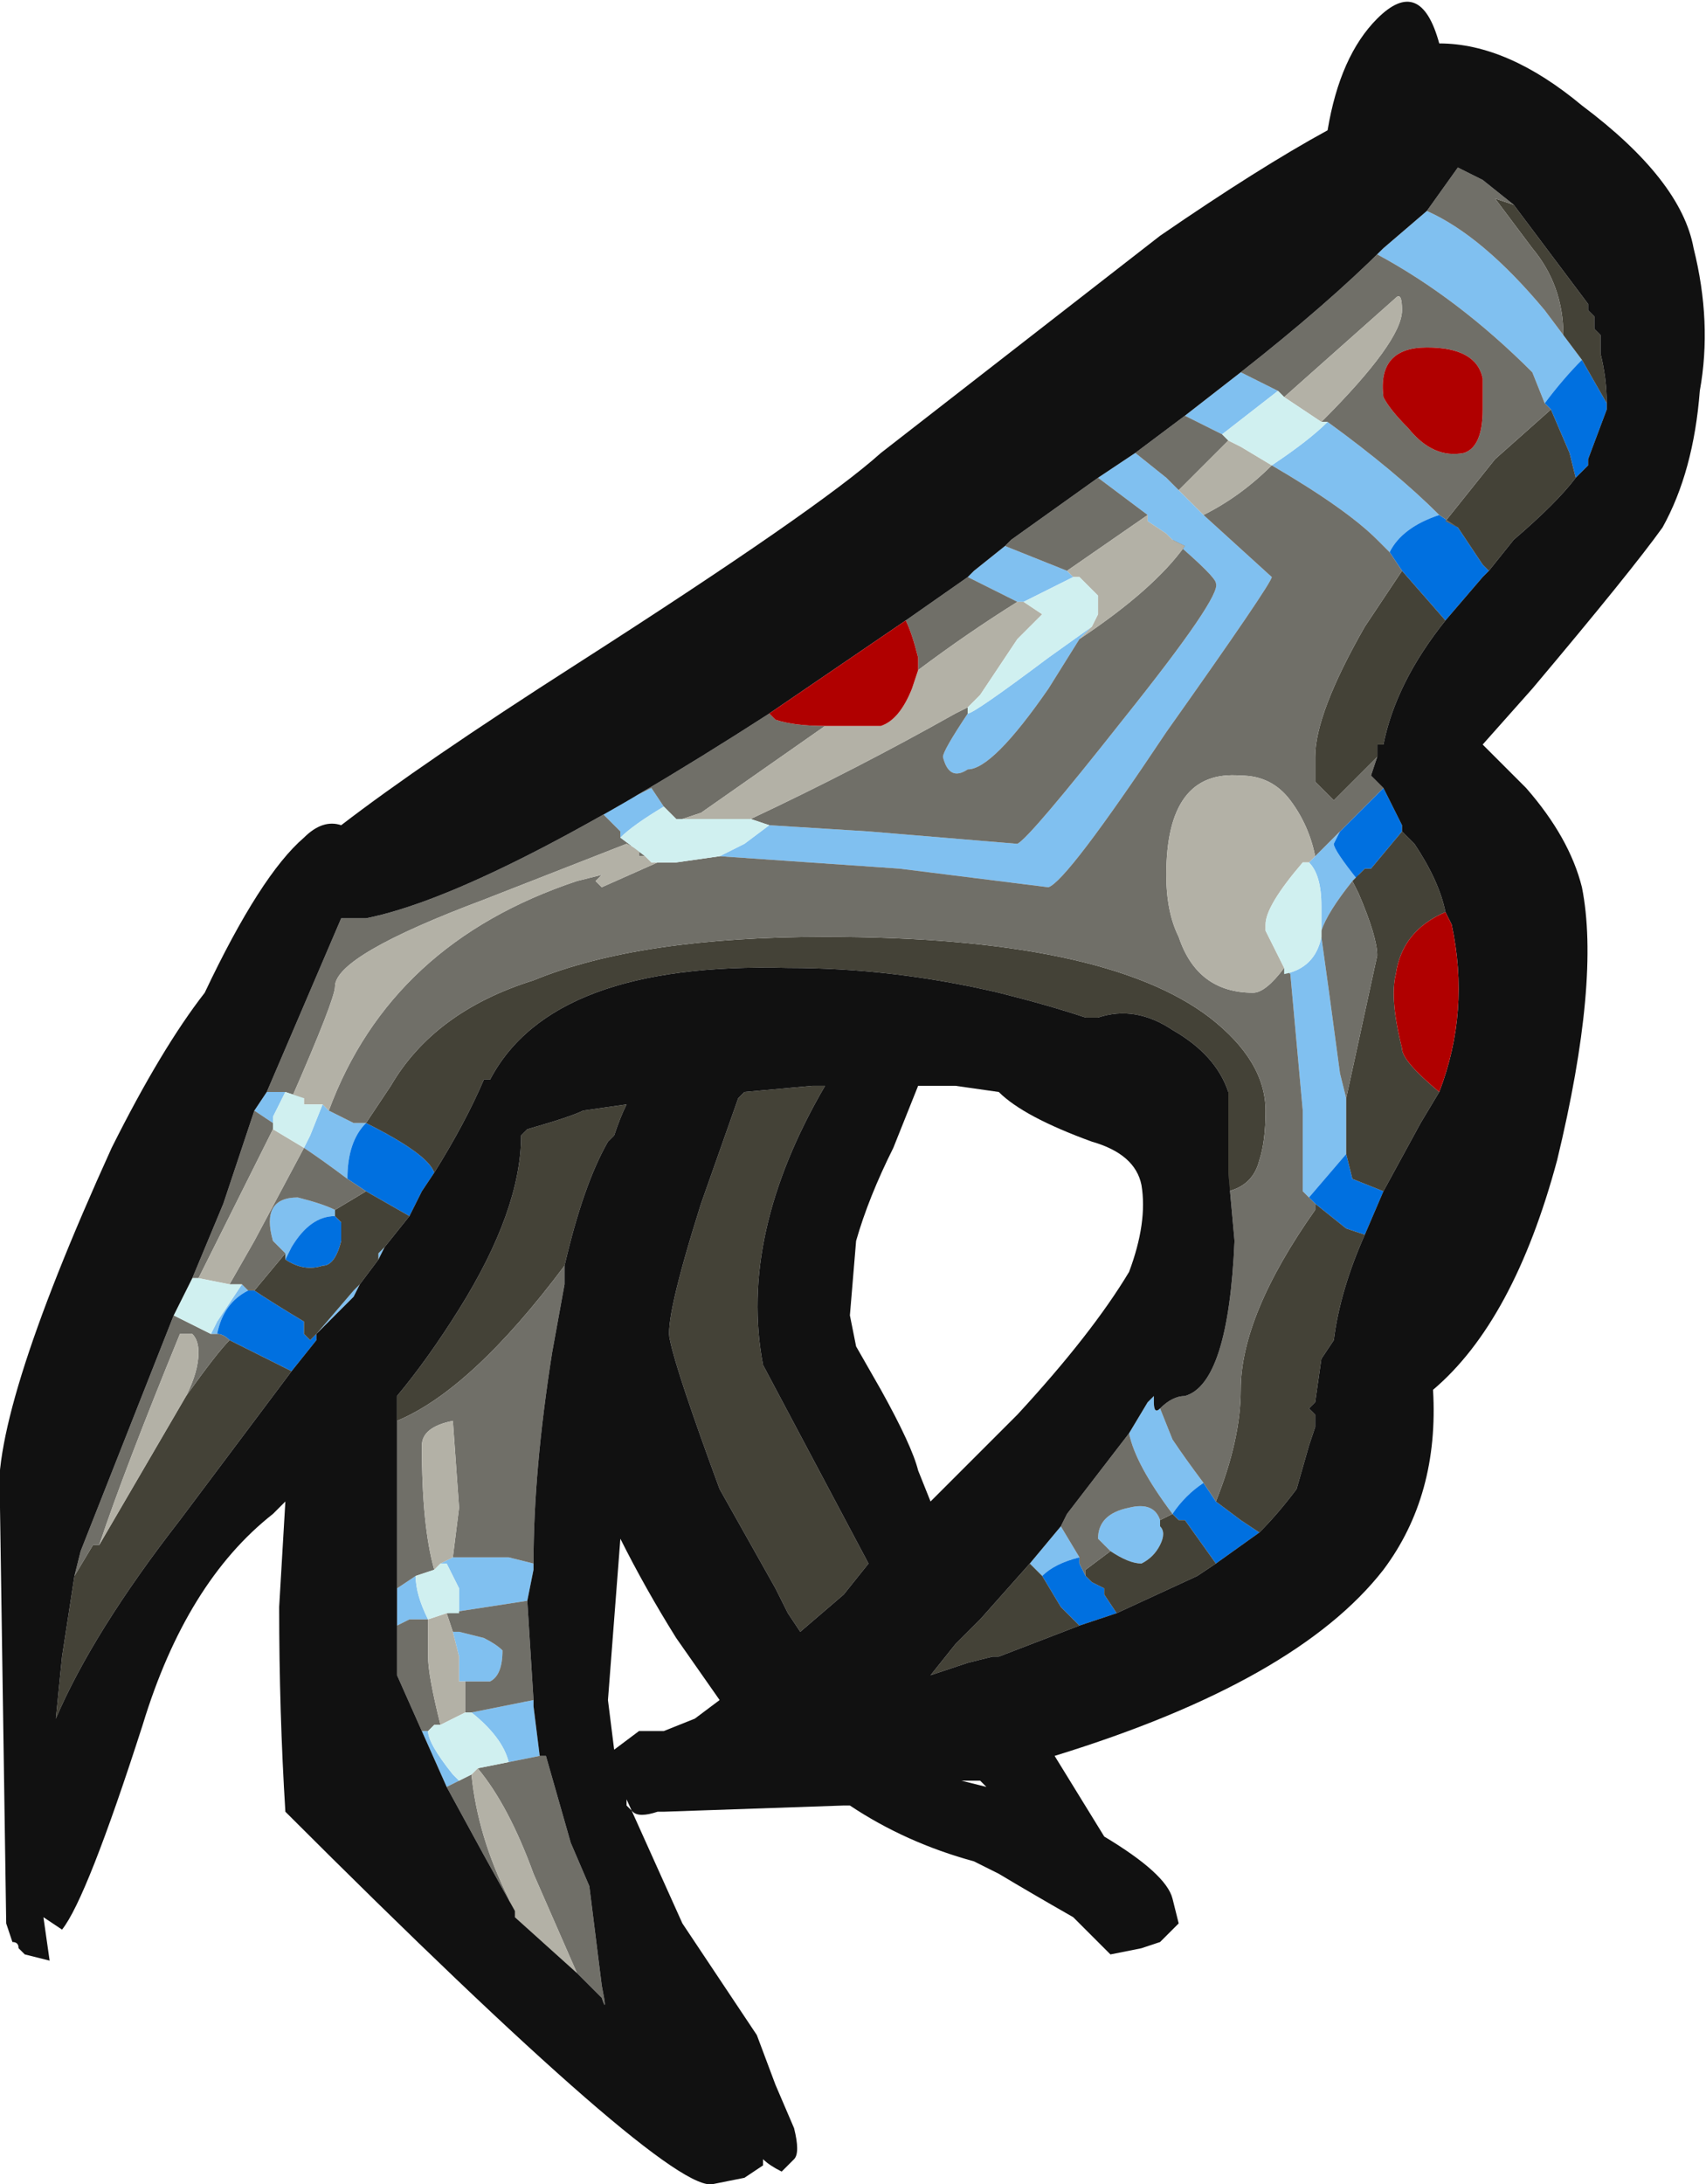 <?xml version="1.0" encoding="UTF-8" standalone="no"?>
<svg xmlns:ffdec="https://www.free-decompiler.com/flash" xmlns:xlink="http://www.w3.org/1999/xlink" ffdec:objectType="frame" height="123.2px" width="96.25px" xmlns="http://www.w3.org/2000/svg">
  <g transform="matrix(1.0, 0.0, 0.0, 1.0, 95.2, 31.15)">
    <use ffdec:characterId="1526" height="17.6" transform="matrix(7.0, 0.0, 0.0, 7.0, -95.2, -31.15)" width="13.75" xlink:href="#shape0"/>
  </g>
  <defs>
    <g id="shape0" transform="matrix(1.0, 0.0, 0.0, 1.0, 13.6, 4.45)">
      <path d="M-4.35 -0.3 L-4.75 -0.6 -4.45 -0.8 -4.2 -0.6 -4.1 -0.5 -3.9 -0.3 -3.35 0.2 Q-3.35 0.25 -4.2 1.45 -5.0 2.65 -5.15 2.7 L-6.35 2.55 -7.8 2.45 -7.6 2.35 -7.4 2.2 -6.6 2.25 -5.4 2.35 Q-5.3 2.3 -4.55 1.35 -3.75 0.35 -3.8 0.25 -3.8 0.2 -4.15 -0.1 L-4.2 -0.15 -4.35 -0.25 -4.35 -0.3 M-5.5 -0.05 L-5.0 0.15 -4.95 0.2 -5.35 0.4 -5.4 0.4 -5.8 0.2 -5.75 0.15 -5.5 -0.05 M-3.6 -1.45 L-3.3 -1.3 -3.75 -0.95 -4.05 -1.1 -3.6 -1.45 M-2.9 -1.05 Q-2.35 -0.65 -2.0 -0.3 -2.3 -0.2 -2.4 0.0 L-2.5 -0.1 Q-2.75 -0.35 -3.35 -0.7 -3.05 -0.9 -2.9 -1.05 M-1.15 -1.2 L-1.25 -1.45 Q-1.85 -2.05 -2.5 -2.4 L-2.45 -2.45 -2.1 -2.75 Q-1.65 -2.55 -1.15 -1.95 L-1.0 -1.75 -0.85 -1.55 Q-1.0 -1.4 -1.15 -1.2 M-5.3 8.15 L-5.05 7.85 -4.9 8.1 Q-5.1 8.15 -5.2 8.25 L-5.3 8.15 M-4.5 7.1 L-4.35 6.85 -4.3 6.8 -4.3 6.85 Q-4.3 6.95 -4.25 6.9 L-4.15 7.15 Q-4.05 7.3 -3.9 7.5 -4.05 7.6 -4.15 7.75 -4.45 7.35 -4.5 7.1 M-10.5 5.6 L-10.55 5.7 -10.55 5.65 -10.5 5.6 M-10.7 5.9 L-10.75 6.0 -11.05 6.3 -10.75 5.95 -10.7 5.9 M-11.55 4.5 L-11.45 4.35 -11.3 4.35 -11.4 4.55 -11.4 4.6 -11.55 4.5 M-2.8 2.25 L-2.85 2.35 Q-2.85 2.4 -2.65 2.65 L-2.65 2.6 -2.7 2.65 Q-2.9 2.9 -2.95 3.05 L-2.95 2.85 Q-2.95 2.6 -3.05 2.5 L-2.8 2.25 M-2.95 3.1 Q-2.9 3.45 -2.8 4.2 L-2.75 4.4 -2.75 4.85 -3.05 5.2 -3.1 5.15 -3.1 4.5 -3.2 3.4 -3.25 3.35 -3.25 3.4 Q-3.0 3.35 -2.95 3.1 M-5.8 1.3 Q-5.75 1.3 -5.15 0.85 L-4.8 0.6 -4.9 0.7 -5.15 1.1 Q-5.6 1.75 -5.8 1.75 -5.95 1.85 -6.0 1.65 -6.0 1.6 -5.8 1.3 M-8.25 2.05 Q-8.5 2.2 -8.6 2.3 L-8.6 2.25 -8.75 2.1 -8.35 1.9 -8.25 2.05 M-11.0 4.45 L-10.95 4.5 -10.75 4.6 -10.65 4.6 Q-10.8 4.75 -10.8 5.05 -11.0 4.9 -11.15 4.8 L-11.1 4.7 -11.0 4.45 M-9.3 8.15 L-9.3 8.2 -9.35 8.45 -10.0 8.55 -9.9 8.55 -9.9 8.35 -10.0 8.15 -10.05 8.15 -9.95 8.1 -9.5 8.1 -9.3 8.15 M-9.3 9.25 L-9.3 9.3 -9.25 9.7 -9.5 9.75 Q-9.55 9.55 -9.8 9.35 L-9.3 9.25 M-10.0 9.95 L-10.2 9.5 -10.15 9.5 Q-10.15 9.6 -9.95 9.85 L-9.9 9.9 -10.0 9.95 M-10.4 8.65 L-10.4 8.35 -10.25 8.25 Q-10.25 8.4 -10.15 8.6 L-10.3 8.6 -10.4 8.65 M-11.65 5.9 L-11.6 5.95 Q-11.8 6.05 -11.85 6.3 L-11.9 6.3 -11.85 6.2 -11.65 5.9 M-11.3 5.65 L-11.4 5.55 Q-11.5 5.2 -11.2 5.2 -11.0 5.25 -10.9 5.3 L-10.9 5.35 Q-11.1 5.35 -11.25 5.6 L-11.3 5.7 -11.3 5.65 M-9.95 8.7 L-9.9 8.7 -9.7 8.75 Q-9.6 8.8 -9.55 8.85 -9.55 9.05 -9.65 9.1 L-9.9 9.1 -9.9 8.9 -9.95 8.7 M-4.25 7.8 L-4.25 7.85 Q-4.2 7.9 -4.25 8.0 -4.3 8.1 -4.4 8.15 -4.5 8.15 -4.65 8.05 L-4.75 7.95 Q-4.75 7.75 -4.5 7.7 -4.3 7.65 -4.25 7.8" fill="#80c0f0" fill-rule="evenodd" stroke="none"/>
      <path d="M-2.0 -0.3 L-1.85 -0.2 -1.65 0.1 -1.6 0.15 -1.65 0.2 -1.95 0.55 -2.3 0.15 -2.4 0.0 Q-2.3 -0.2 -2.0 -0.3 M-1.1 -1.15 L-1.15 -1.2 Q-1.0 -1.4 -0.85 -1.55 L-0.65 -1.2 -0.65 -1.15 -0.8 -0.75 -0.8 -0.7 -0.9 -0.6 -0.95 -0.8 -1.1 -1.15 M-2.45 1.9 L-2.3 2.2 -2.3 2.25 -2.55 2.55 -2.6 2.55 -2.65 2.6 -2.65 2.65 Q-2.85 2.4 -2.85 2.35 L-2.8 2.25 -2.45 1.9 M-2.45 5.15 L-2.6 5.5 -2.75 5.45 -3.0 5.25 -3.05 5.2 -2.75 4.85 -2.7 5.05 -2.45 5.15 M-3.45 7.9 L-3.8 8.15 -4.05 7.8 -4.1 7.8 -4.15 7.75 Q-4.05 7.6 -3.9 7.5 L-3.8 7.65 -3.6 7.8 -3.45 7.9 M-4.6 8.55 L-4.9 8.65 -5.05 8.5 -5.2 8.25 Q-5.1 8.15 -4.9 8.1 L-4.9 8.15 -4.85 8.25 -4.8 8.3 -4.7 8.35 -4.7 8.4 -4.6 8.55 M-10.1 5.0 L-10.2 5.15 -10.3 5.35 -10.65 5.15 -10.8 5.05 Q-10.8 4.75 -10.65 4.6 -10.15 4.85 -10.1 5.0 M-11.05 6.3 L-11.05 6.35 -11.25 6.6 -11.75 6.35 Q-11.8 6.3 -11.85 6.3 -11.8 6.05 -11.6 5.95 L-11.55 5.95 Q-11.4 6.05 -11.15 6.2 L-11.15 6.3 -11.1 6.35 -11.05 6.3 M-10.9 5.35 L-10.85 5.4 -10.85 5.55 Q-10.9 5.75 -11.0 5.75 -11.15 5.8 -11.3 5.7 L-11.25 5.6 Q-11.1 5.35 -10.9 5.35" fill="#0070e0" fill-rule="evenodd" stroke="none"/>
      <path d="M-1.85 -0.2 L-1.95 -0.25 -1.55 -0.75 -1.1 -1.15 -0.95 -0.8 -0.9 -0.6 Q-1.05 -0.4 -1.4 -0.1 L-1.6 0.15 -1.65 0.1 -1.85 -0.2 M-1.4 -2.8 L-0.8 -2.0 -0.8 -1.95 -0.75 -1.9 -0.75 -1.8 -0.7 -1.75 -0.7 -1.6 Q-0.65 -1.4 -0.65 -1.2 L-0.85 -1.55 -1.0 -1.75 Q-1.0 -2.15 -1.25 -2.45 L-1.55 -2.85 -1.4 -2.8 M-1.95 0.55 Q-2.35 1.05 -2.45 1.55 L-2.5 1.55 -2.5 1.65 -2.85 2.0 -3.0 1.85 -3.0 1.65 Q-3.0 1.3 -2.6 0.6 L-2.3 0.15 -1.95 0.55 M-2.3 2.25 L-2.2 2.35 Q-2.0 2.65 -1.95 2.9 -2.3 3.05 -2.35 3.4 -2.4 3.6 -2.3 4.0 -2.3 4.1 -2.0 4.35 L-2.15 4.6 -2.45 5.15 -2.7 5.05 -2.75 4.85 -2.75 4.4 -2.5 3.25 Q-2.5 3.1 -2.65 2.75 L-2.7 2.65 -2.65 2.6 -2.6 2.55 -2.55 2.55 -2.3 2.25 M-2.6 5.5 Q-2.8 5.95 -2.85 6.35 L-2.95 6.5 -3.0 6.85 -3.05 6.9 -3.0 6.95 -3.0 7.05 -3.05 7.2 -3.15 7.55 Q-3.3 7.75 -3.45 7.9 L-3.6 7.8 -3.8 7.65 Q-3.6 7.15 -3.6 6.75 -3.6 6.15 -3.0 5.3 L-3.0 5.25 -2.75 5.45 -2.6 5.5 M-3.8 8.15 L-3.95 8.25 -4.6 8.55 -4.7 8.4 -4.7 8.35 -4.8 8.3 -4.85 8.25 -4.85 8.2 -4.65 8.05 Q-4.5 8.15 -4.4 8.15 -4.3 8.1 -4.25 8.0 -4.2 7.9 -4.25 7.85 L-4.25 7.8 -4.15 7.75 -4.1 7.8 -4.05 7.8 -3.8 8.15 M-4.9 8.65 L-5.55 8.9 -5.6 8.9 -5.8 8.95 -6.1 9.05 -5.9 8.8 -5.7 8.6 -5.3 8.15 -5.2 8.25 -5.05 8.5 -4.9 8.65 M-3.7 5.0 L-3.7 4.35 Q-3.8 4.05 -4.15 3.85 -4.45 3.65 -4.75 3.75 L-4.85 3.75 Q-5.15 3.65 -5.55 3.55 -6.4 3.35 -7.25 3.35 -9.15 3.3 -9.65 4.25 L-9.7 4.25 Q-9.85 4.6 -10.1 5.0 -10.15 4.85 -10.65 4.6 L-10.45 4.3 Q-10.1 3.7 -9.3 3.45 -8.45 3.1 -6.95 3.1 -4.7 3.1 -3.85 3.75 -3.4 4.1 -3.4 4.5 -3.4 4.75 -3.45 4.9 -3.5 5.1 -3.7 5.15 L-3.7 5.0 M-10.3 5.35 L-10.5 5.6 -10.55 5.65 -10.55 5.7 -10.7 5.9 -10.75 5.95 -11.05 6.3 -11.1 6.35 -11.15 6.3 -11.15 6.2 Q-11.4 6.05 -11.55 5.95 L-11.3 5.65 -11.3 5.7 Q-11.15 5.8 -11.0 5.75 -10.9 5.75 -10.85 5.55 L-10.85 5.4 -10.9 5.35 -10.9 5.3 -10.65 5.15 -10.3 5.35 M-11.25 6.6 L-12.15 7.8 Q-12.85 8.7 -13.15 9.4 L-13.1 8.9 -13.0 8.25 -12.85 8.0 -12.8 8.0 -12.1 6.8 Q-11.85 6.45 -11.75 6.35 L-11.25 6.6 M-10.4 7.0 L-10.4 6.8 Q-10.15 6.5 -9.9 6.1 -9.4 5.3 -9.4 4.7 L-9.35 4.65 Q-9.0 4.55 -8.9 4.5 L-8.55 4.45 Q-8.6 4.55 -8.65 4.7 L-8.7 4.75 Q-8.9 5.1 -9.05 5.75 -9.8 6.75 -10.4 7.0 M-6.95 4.3 Q-7.65 5.5 -7.45 6.55 L-6.6 8.15 -6.8 8.4 -7.15 8.7 -7.25 8.55 -7.35 8.35 -7.8 7.55 Q-8.15 6.6 -8.2 6.35 -8.25 6.2 -7.95 5.25 L-7.65 4.4 -7.6 4.35 -7.05 4.3 -6.95 4.3" fill="#444237" fill-rule="evenodd" stroke="none"/>
      <path d="M-4.75 -0.6 L-4.35 -0.3 -5.0 0.15 -5.5 -0.05 -5.45 -0.1 -4.75 -0.6 M-4.15 -0.1 Q-3.8 0.2 -3.8 0.25 -3.75 0.35 -4.55 1.35 -5.3 2.3 -5.4 2.35 L-6.6 2.25 -7.4 2.2 -7.55 2.15 Q-6.7 1.75 -5.9 1.3 L-5.8 1.25 -5.8 1.3 Q-6.0 1.6 -6.0 1.65 -5.95 1.85 -5.8 1.75 -5.6 1.75 -5.15 1.1 L-4.9 0.7 Q-4.3 0.3 -4.05 -0.05 L-4.15 -0.1 M-7.8 2.45 L-6.35 2.55 -5.15 2.7 Q-5.0 2.65 -4.2 1.45 -3.35 0.25 -3.35 0.2 L-3.9 -0.3 Q-3.6 -0.45 -3.35 -0.7 -2.75 -0.35 -2.5 -0.1 L-2.4 0.0 -2.3 0.15 -2.6 0.6 Q-3.0 1.3 -3.0 1.65 L-3.0 1.85 -2.85 2.0 -2.5 1.65 -2.55 1.8 -2.45 1.9 -2.8 2.25 -3.05 2.5 -3.0 2.45 Q-3.05 2.2 -3.2 2.0 -3.35 1.8 -3.6 1.8 -4.2 1.75 -4.2 2.6 -4.2 2.9 -4.1 3.1 -3.95 3.55 -3.5 3.55 -3.4 3.55 -3.25 3.35 L-3.2 3.4 -3.1 4.5 -3.1 5.15 -3.05 5.2 -3.0 5.25 -3.0 5.3 Q-3.6 6.15 -3.6 6.75 -3.6 7.15 -3.8 7.65 L-3.9 7.5 Q-4.05 7.3 -4.15 7.15 L-4.25 6.9 Q-4.15 6.8 -4.05 6.8 -3.7 6.7 -3.65 5.55 L-3.7 5.0 -3.7 5.15 Q-3.5 5.1 -3.45 4.9 -3.4 4.75 -3.4 4.5 -3.4 4.1 -3.85 3.75 -4.7 3.1 -6.95 3.1 -8.45 3.1 -9.3 3.45 -10.1 3.7 -10.45 4.3 L-10.65 4.6 -10.75 4.6 -10.95 4.5 Q-10.45 3.15 -8.95 2.65 L-8.75 2.6 -8.8 2.65 -8.75 2.7 -8.3 2.5 -8.15 2.5 -7.8 2.45 M-4.1 -0.5 L-4.2 -0.6 -4.45 -0.8 -4.05 -1.1 -3.75 -0.95 -3.7 -0.9 -4.1 -0.5 M-3.3 -1.3 L-3.6 -1.45 Q-2.9 -2.0 -2.45 -2.45 L-2.5 -2.4 Q-1.85 -2.05 -1.25 -1.45 L-1.15 -1.2 -1.1 -1.15 -1.55 -0.75 -1.95 -0.25 -1.85 -0.2 -2.0 -0.3 Q-2.35 -0.65 -2.9 -1.05 L-2.95 -1.05 Q-2.3 -1.7 -2.3 -1.95 -2.3 -2.1 -2.35 -2.05 L-3.25 -1.25 -3.3 -1.3 M-5.05 7.85 L-5.0 7.75 -4.5 7.1 Q-4.45 7.35 -4.15 7.75 L-4.25 7.8 Q-4.3 7.65 -4.5 7.7 -4.75 7.75 -4.75 7.95 L-4.65 8.05 -4.85 8.2 -4.85 8.25 -4.9 8.15 -4.9 8.1 -5.05 7.85 M-13.0 8.25 L-12.95 8.05 -12.2 6.15 -11.9 6.3 -11.85 6.3 Q-11.8 6.3 -11.75 6.35 -11.85 6.45 -12.1 6.8 -12.0 6.6 -12.0 6.45 -12.0 6.35 -12.05 6.3 L-12.15 6.3 Q-12.6 7.4 -12.8 8.0 L-12.85 8.0 -13.0 8.25 M-12.05 5.85 L-11.8 5.25 -11.55 4.5 -11.4 4.6 -11.4 4.65 -12.0 5.85 -12.05 5.85 M-11.45 4.35 L-10.85 2.95 -10.65 2.95 Q-9.65 2.75 -7.4 1.3 L-7.35 1.35 Q-7.2 1.4 -6.95 1.4 L-7.95 2.1 -8.1 2.15 -8.15 2.15 -8.25 2.05 -8.35 1.9 -8.75 2.1 -8.6 2.25 -8.6 2.3 -8.4 2.45 -8.45 2.45 -8.45 2.4 -8.55 2.35 -9.7 2.8 Q-10.9 3.25 -10.9 3.5 -10.9 3.6 -11.25 4.4 L-11.15 4.4 -11.3 4.35 -11.45 4.35 M-6.3 0.55 L-5.8 0.2 -5.4 0.4 Q-5.8 0.65 -6.2 0.95 L-6.2 0.85 Q-6.25 0.65 -6.3 0.55 M-1.4 -2.8 L-1.55 -2.85 -1.25 -2.45 Q-1.0 -2.15 -1.0 -1.75 L-1.15 -1.95 Q-1.65 -2.55 -2.1 -2.75 L-1.85 -3.1 -1.65 -3.0 -1.4 -2.8 M-1.65 -1.4 Q-1.7 -1.65 -2.1 -1.65 -2.5 -1.65 -2.45 -1.25 -2.4 -1.15 -2.25 -1.0 -2.05 -0.75 -1.8 -0.8 -1.65 -0.85 -1.65 -1.15 L-1.65 -1.4 M-2.7 2.65 L-2.65 2.75 Q-2.5 3.1 -2.5 3.25 L-2.75 4.4 -2.8 4.2 Q-2.9 3.45 -2.95 3.1 L-2.95 3.05 Q-2.9 2.9 -2.7 2.65 M-9.05 5.75 L-9.05 5.9 -9.15 6.45 Q-9.3 7.4 -9.3 8.15 L-9.5 8.1 -9.95 8.1 -9.9 7.7 -9.95 7.0 Q-10.2 7.05 -10.2 7.2 -10.2 7.85 -10.1 8.2 L-10.25 8.25 -10.4 8.35 -10.4 7.0 Q-9.8 6.75 -9.05 5.75 M-9.35 8.45 L-9.3 9.25 -9.8 9.35 -9.85 9.35 -9.85 9.1 -9.9 9.1 -9.65 9.1 Q-9.55 9.05 -9.55 8.85 -9.6 8.8 -9.7 8.75 L-9.9 8.7 -9.95 8.7 -10.0 8.55 -9.35 8.45 M-9.25 9.7 L-9.2 9.7 -9.0 10.4 -8.85 10.75 -8.75 11.55 Q-8.7 11.8 -8.75 11.65 L-8.95 11.45 -9.3 10.65 Q-9.5 10.1 -9.75 9.8 L-9.5 9.75 -9.25 9.7 M-9.45 11.0 L-9.45 10.95 -9.7 10.5 -10.0 9.95 -9.9 9.9 -9.8 9.85 Q-9.75 10.35 -9.5 10.85 L-9.45 11.0 M-10.2 9.5 L-10.4 9.05 -10.4 8.65 -10.3 8.6 -10.15 8.6 -10.15 8.9 Q-10.15 9.05 -10.05 9.45 L-10.1 9.45 -10.15 9.5 -10.2 9.5 M-10.8 5.05 L-10.65 5.15 -10.9 5.3 Q-11.0 5.25 -11.2 5.2 -11.5 5.2 -11.4 5.55 L-11.3 5.65 -11.55 5.95 -11.6 5.95 -11.65 5.9 -11.75 5.9 -11.55 5.55 -11.15 4.8 Q-11.0 4.9 -10.8 5.05" fill="#706f68" fill-rule="evenodd" stroke="none"/>
      <path d="M-5.0 0.15 L-4.35 -0.3 -4.35 -0.25 -4.2 -0.15 -4.15 -0.1 -4.05 -0.05 Q-4.3 0.3 -4.9 0.7 L-4.8 0.6 -4.75 0.5 -4.75 0.35 -4.9 0.2 -4.95 0.2 -5.0 0.15 M-3.9 -0.3 L-4.1 -0.5 -3.7 -0.9 -3.6 -0.85 -3.35 -0.7 Q-3.6 -0.45 -3.9 -0.3 M-3.25 -1.25 L-2.35 -2.05 Q-2.3 -2.1 -2.3 -1.95 -2.3 -1.7 -2.95 -1.05 L-3.25 -1.25 M-5.35 0.4 L-5.2 0.5 -5.4 0.7 -5.7 1.15 -5.8 1.25 -5.9 1.3 Q-6.7 1.75 -7.55 2.15 L-8.1 2.15 -7.95 2.1 -6.95 1.4 -6.5 1.4 Q-6.35 1.35 -6.25 1.1 L-6.2 0.95 Q-5.8 0.65 -5.4 0.4 L-5.35 0.4 M-3.05 2.5 L-3.1 2.5 Q-3.4 2.85 -3.4 3.0 L-3.4 3.05 -3.25 3.35 Q-3.4 3.55 -3.5 3.55 -3.95 3.55 -4.1 3.1 -4.2 2.9 -4.2 2.6 -4.2 1.75 -3.6 1.8 -3.35 1.8 -3.2 2.0 -3.05 2.2 -3.0 2.45 L-3.05 2.5 M-8.4 2.45 L-8.35 2.5 -8.3 2.5 -8.75 2.7 -8.8 2.65 -8.75 2.6 -8.95 2.65 Q-10.45 3.15 -10.95 4.5 L-11.0 4.45 -11.15 4.45 -11.15 4.4 -11.25 4.4 Q-10.9 3.6 -10.9 3.5 -10.9 3.25 -9.7 2.8 L-8.55 2.35 -8.45 2.4 -8.45 2.45 -8.4 2.45 M-8.95 11.45 L-9.45 11.0 -9.5 10.85 Q-9.75 10.35 -9.8 9.85 L-9.75 9.8 Q-9.5 10.1 -9.3 10.65 L-8.95 11.45 M-11.4 4.65 L-11.15 4.8 -11.55 5.55 -11.75 5.9 -12.0 5.85 -11.4 4.65 M-9.95 8.1 L-10.05 8.15 -10.1 8.2 Q-10.2 7.85 -10.2 7.2 -10.2 7.05 -9.95 7.0 L-9.9 7.7 -9.95 8.1 M-10.15 8.6 L-10.0 8.55 -9.95 8.7 -9.9 8.9 -9.9 9.1 -9.85 9.1 -9.85 9.35 -10.05 9.45 Q-10.15 9.05 -10.15 8.9 L-10.15 8.6 M-12.8 8.0 Q-12.6 7.4 -12.15 6.3 L-12.05 6.3 Q-12.0 6.35 -12.0 6.45 -12.0 6.6 -12.1 6.8 L-12.8 8.0" fill="#b3b1a6" fill-rule="evenodd" stroke="none"/>
      <path d="M-7.4 2.2 L-7.6 2.35 -7.8 2.45 -8.15 2.5 -8.3 2.5 -8.35 2.5 -8.4 2.45 -8.6 2.3 Q-8.5 2.2 -8.25 2.05 L-8.15 2.15 -8.1 2.15 -7.55 2.15 -7.4 2.2 M-3.75 -0.95 L-3.3 -1.3 -3.25 -1.25 -2.95 -1.05 -2.9 -1.05 Q-3.05 -0.9 -3.35 -0.7 L-3.6 -0.85 -3.7 -0.9 -3.75 -0.95 M-12.2 6.15 L-12.05 5.85 -12.0 5.85 -11.75 5.9 -11.65 5.9 -11.85 6.2 -11.9 6.3 -12.2 6.15 M-2.95 3.05 L-2.95 3.1 Q-3.0 3.35 -3.25 3.4 L-3.25 3.35 -3.4 3.05 -3.4 3.0 Q-3.4 2.85 -3.1 2.5 L-3.05 2.5 Q-2.95 2.6 -2.95 2.85 L-2.95 3.05 M-4.95 0.2 L-4.9 0.2 -4.75 0.35 -4.75 0.5 -4.8 0.6 -5.15 0.85 Q-5.75 1.3 -5.8 1.3 L-5.8 1.25 -5.7 1.15 -5.4 0.7 -5.2 0.5 -5.35 0.4 -4.95 0.2 M-11.15 4.4 L-11.15 4.45 -11.0 4.45 -11.1 4.7 -11.15 4.8 -11.4 4.65 -11.4 4.6 -11.4 4.55 -11.3 4.35 -11.15 4.4 M-10.05 8.15 L-10.0 8.15 -9.9 8.35 -9.9 8.55 -10.0 8.55 -10.15 8.6 Q-10.25 8.4 -10.25 8.25 L-10.1 8.2 -10.05 8.15 M-9.85 9.35 L-9.8 9.35 Q-9.55 9.55 -9.5 9.75 L-9.75 9.8 -9.8 9.85 -9.9 9.9 -9.95 9.85 Q-10.15 9.6 -10.15 9.5 L-10.1 9.45 -10.05 9.45 -9.85 9.35" fill="#d0f0f0" fill-rule="evenodd" stroke="none"/>
      <path d="M0.05 -2.45 Q0.2 -1.85 0.1 -1.3 0.05 -0.65 -0.2 -0.2 -0.45 0.15 -1.25 1.1 L-1.65 1.55 -1.3 1.9 Q-0.95 2.3 -0.85 2.7 -0.7 3.45 -1.05 4.9 -1.4 6.2 -2.05 6.75 -2.0 7.6 -2.45 8.2 -3.15 9.1 -5.1 9.7 L-4.7 10.35 Q-4.2 10.65 -4.15 10.85 L-4.1 11.05 -4.25 11.2 -4.4 11.25 -4.65 11.3 -4.95 11.0 Q-5.3 10.8 -5.55 10.65 L-5.75 10.55 Q-6.3 10.4 -6.75 10.1 L-6.8 10.1 -8.25 10.15 -8.3 10.15 Q-8.45 10.2 -8.5 10.15 L-8.55 10.1 -8.55 10.05 -8.1 11.05 -7.5 11.95 -7.35 12.35 -7.2 12.7 Q-7.15 12.9 -7.2 12.95 L-7.3 13.05 Q-7.4 13.0 -7.45 12.95 L-7.45 13.0 -7.6 13.1 -7.85 13.15 Q-8.2 13.25 -11.3 10.15 -11.35 9.35 -11.35 8.5 L-11.3 7.65 -11.4 7.75 Q-12.1 8.3 -12.45 9.45 -12.9 10.85 -13.1 11.1 L-13.25 11.0 -13.2 11.35 -13.4 11.3 -13.45 11.25 Q-13.45 11.2 -13.5 11.2 L-13.55 11.05 -13.6 7.7 Q-13.7 7.0 -12.7 4.8 -12.3 4.0 -11.95 3.55 -11.5 2.6 -11.15 2.3 -11.0 2.15 -10.85 2.2 -10.2 1.7 -8.95 0.9 -7.0 -0.35 -6.5 -0.8 L-4.25 -2.55 Q-3.45 -3.1 -2.9 -3.4 -2.8 -4.0 -2.5 -4.3 -2.15 -4.65 -2.0 -4.1 -1.45 -4.1 -0.85 -3.6 -0.05 -3.0 0.05 -2.45 M-4.75 -0.6 L-5.45 -0.1 -5.5 -0.05 -5.75 0.15 -5.8 0.2 -6.3 0.55 -7.4 1.3 Q-9.65 2.75 -10.65 2.95 L-10.85 2.95 -11.45 4.35 -11.55 4.5 -11.8 5.25 -12.05 5.85 -12.2 6.15 -12.95 8.05 -13.0 8.25 -13.1 8.9 -13.15 9.4 Q-12.85 8.7 -12.15 7.8 L-11.25 6.6 -11.05 6.35 -11.05 6.3 -10.75 6.0 -10.7 5.9 -10.55 5.7 -10.5 5.6 -10.3 5.35 -10.2 5.15 -10.1 5.0 Q-9.85 4.6 -9.7 4.25 L-9.65 4.25 Q-9.15 3.3 -7.25 3.35 -6.4 3.35 -5.55 3.55 -5.15 3.65 -4.85 3.75 L-4.75 3.75 Q-4.45 3.65 -4.15 3.85 -3.8 4.05 -3.7 4.35 L-3.7 5.0 -3.65 5.55 Q-3.7 6.7 -4.05 6.8 -4.15 6.8 -4.25 6.9 -4.3 6.95 -4.3 6.85 L-4.3 6.8 -4.35 6.85 -4.5 7.1 -5.0 7.75 -5.05 7.85 -5.3 8.15 -5.7 8.6 -5.9 8.8 -6.1 9.05 -5.8 8.95 -5.6 8.9 -5.55 8.9 -4.9 8.65 -4.6 8.55 -3.95 8.25 -3.8 8.15 -3.45 7.9 Q-3.3 7.75 -3.15 7.55 L-3.05 7.2 -3.0 7.05 -3.0 6.95 -3.05 6.9 -3.0 6.85 -2.95 6.5 -2.85 6.35 Q-2.8 5.95 -2.6 5.5 L-2.45 5.15 -2.15 4.6 -2.0 4.35 Q-1.75 3.7 -1.9 3.0 L-1.95 2.9 Q-2.0 2.65 -2.2 2.35 L-2.3 2.25 -2.3 2.2 -2.45 1.9 -2.55 1.8 -2.5 1.65 -2.5 1.55 -2.45 1.55 Q-2.35 1.05 -1.95 0.55 L-1.65 0.2 -1.6 0.15 -1.4 -0.1 Q-1.05 -0.4 -0.9 -0.6 L-0.8 -0.7 -0.8 -0.75 -0.65 -1.15 -0.65 -1.2 Q-0.65 -1.4 -0.7 -1.6 L-0.7 -1.75 -0.75 -1.8 -0.75 -1.9 -0.8 -1.95 -0.8 -2.0 -1.4 -2.8 -1.65 -3.0 -1.85 -3.1 -2.1 -2.75 -2.45 -2.45 Q-2.9 -2.0 -3.6 -1.45 L-4.05 -1.1 -4.45 -0.8 -4.75 -0.6 M-5.55 4.35 L-5.9 4.3 -6.2 4.3 -6.4 4.8 Q-6.6 5.2 -6.7 5.55 L-6.75 6.15 -6.7 6.4 -6.5 6.75 Q-6.25 7.2 -6.2 7.4 L-6.1 7.65 -5.4 6.95 Q-4.8 6.3 -4.5 5.8 -4.35 5.4 -4.4 5.1 -4.45 4.85 -4.8 4.75 -5.35 4.55 -5.55 4.35 M-9.05 5.75 Q-8.9 5.1 -8.7 4.75 L-8.65 4.7 Q-8.6 4.55 -8.55 4.45 L-8.9 4.5 Q-9.0 4.55 -9.35 4.65 L-9.4 4.7 Q-9.4 5.3 -9.9 6.1 -10.15 6.5 -10.4 6.8 L-10.4 7.0 -10.4 8.35 -10.4 8.65 -10.4 9.05 -10.2 9.5 -10.0 9.95 -9.7 10.5 -9.45 10.95 -9.45 11.0 -8.95 11.45 -8.75 11.65 Q-8.7 11.8 -8.75 11.55 L-8.85 10.75 -9.0 10.4 -9.2 9.7 -9.25 9.7 -9.3 9.3 -9.3 9.25 -9.35 8.45 -9.3 8.2 -9.3 8.15 Q-9.3 7.4 -9.15 6.45 L-9.05 5.9 -9.05 5.75 M-6.95 4.3 L-7.05 4.3 -7.6 4.35 -7.65 4.4 -7.95 5.25 Q-8.25 6.2 -8.2 6.35 -8.15 6.6 -7.8 7.55 L-7.35 8.35 -7.25 8.55 -7.15 8.7 -6.8 8.4 -6.6 8.15 -7.45 6.55 Q-7.65 5.5 -6.95 4.3 M-8.15 8.75 Q-8.4 8.35 -8.6 7.95 L-8.7 9.25 -8.65 9.65 -8.45 9.5 -8.25 9.5 -8.0 9.4 -7.8 9.25 -8.15 8.75 M-5.65 9.95 L-5.7 9.9 -5.85 9.9 -5.65 9.95" fill="#111111" fill-rule="evenodd" stroke="none"/>
      <path d="M-1.95 2.9 L-1.9 3.0 Q-1.75 3.7 -2.0 4.35 -2.3 4.1 -2.3 4.0 -2.4 3.6 -2.35 3.4 -2.3 3.05 -1.95 2.9 M-7.4 1.3 L-6.3 0.55 Q-6.25 0.65 -6.2 0.85 L-6.2 0.95 -6.25 1.1 Q-6.35 1.35 -6.5 1.4 L-6.95 1.4 Q-7.2 1.4 -7.35 1.35 L-7.4 1.3 M-1.65 -1.4 L-1.65 -1.15 Q-1.65 -0.85 -1.8 -0.8 -2.05 -0.75 -2.25 -1.0 -2.4 -1.15 -2.45 -1.25 -2.5 -1.65 -2.1 -1.65 -1.7 -1.65 -1.65 -1.4" fill="#b00000" fill-rule="evenodd" stroke="none"/>
    </g>
  </defs>
</svg>

